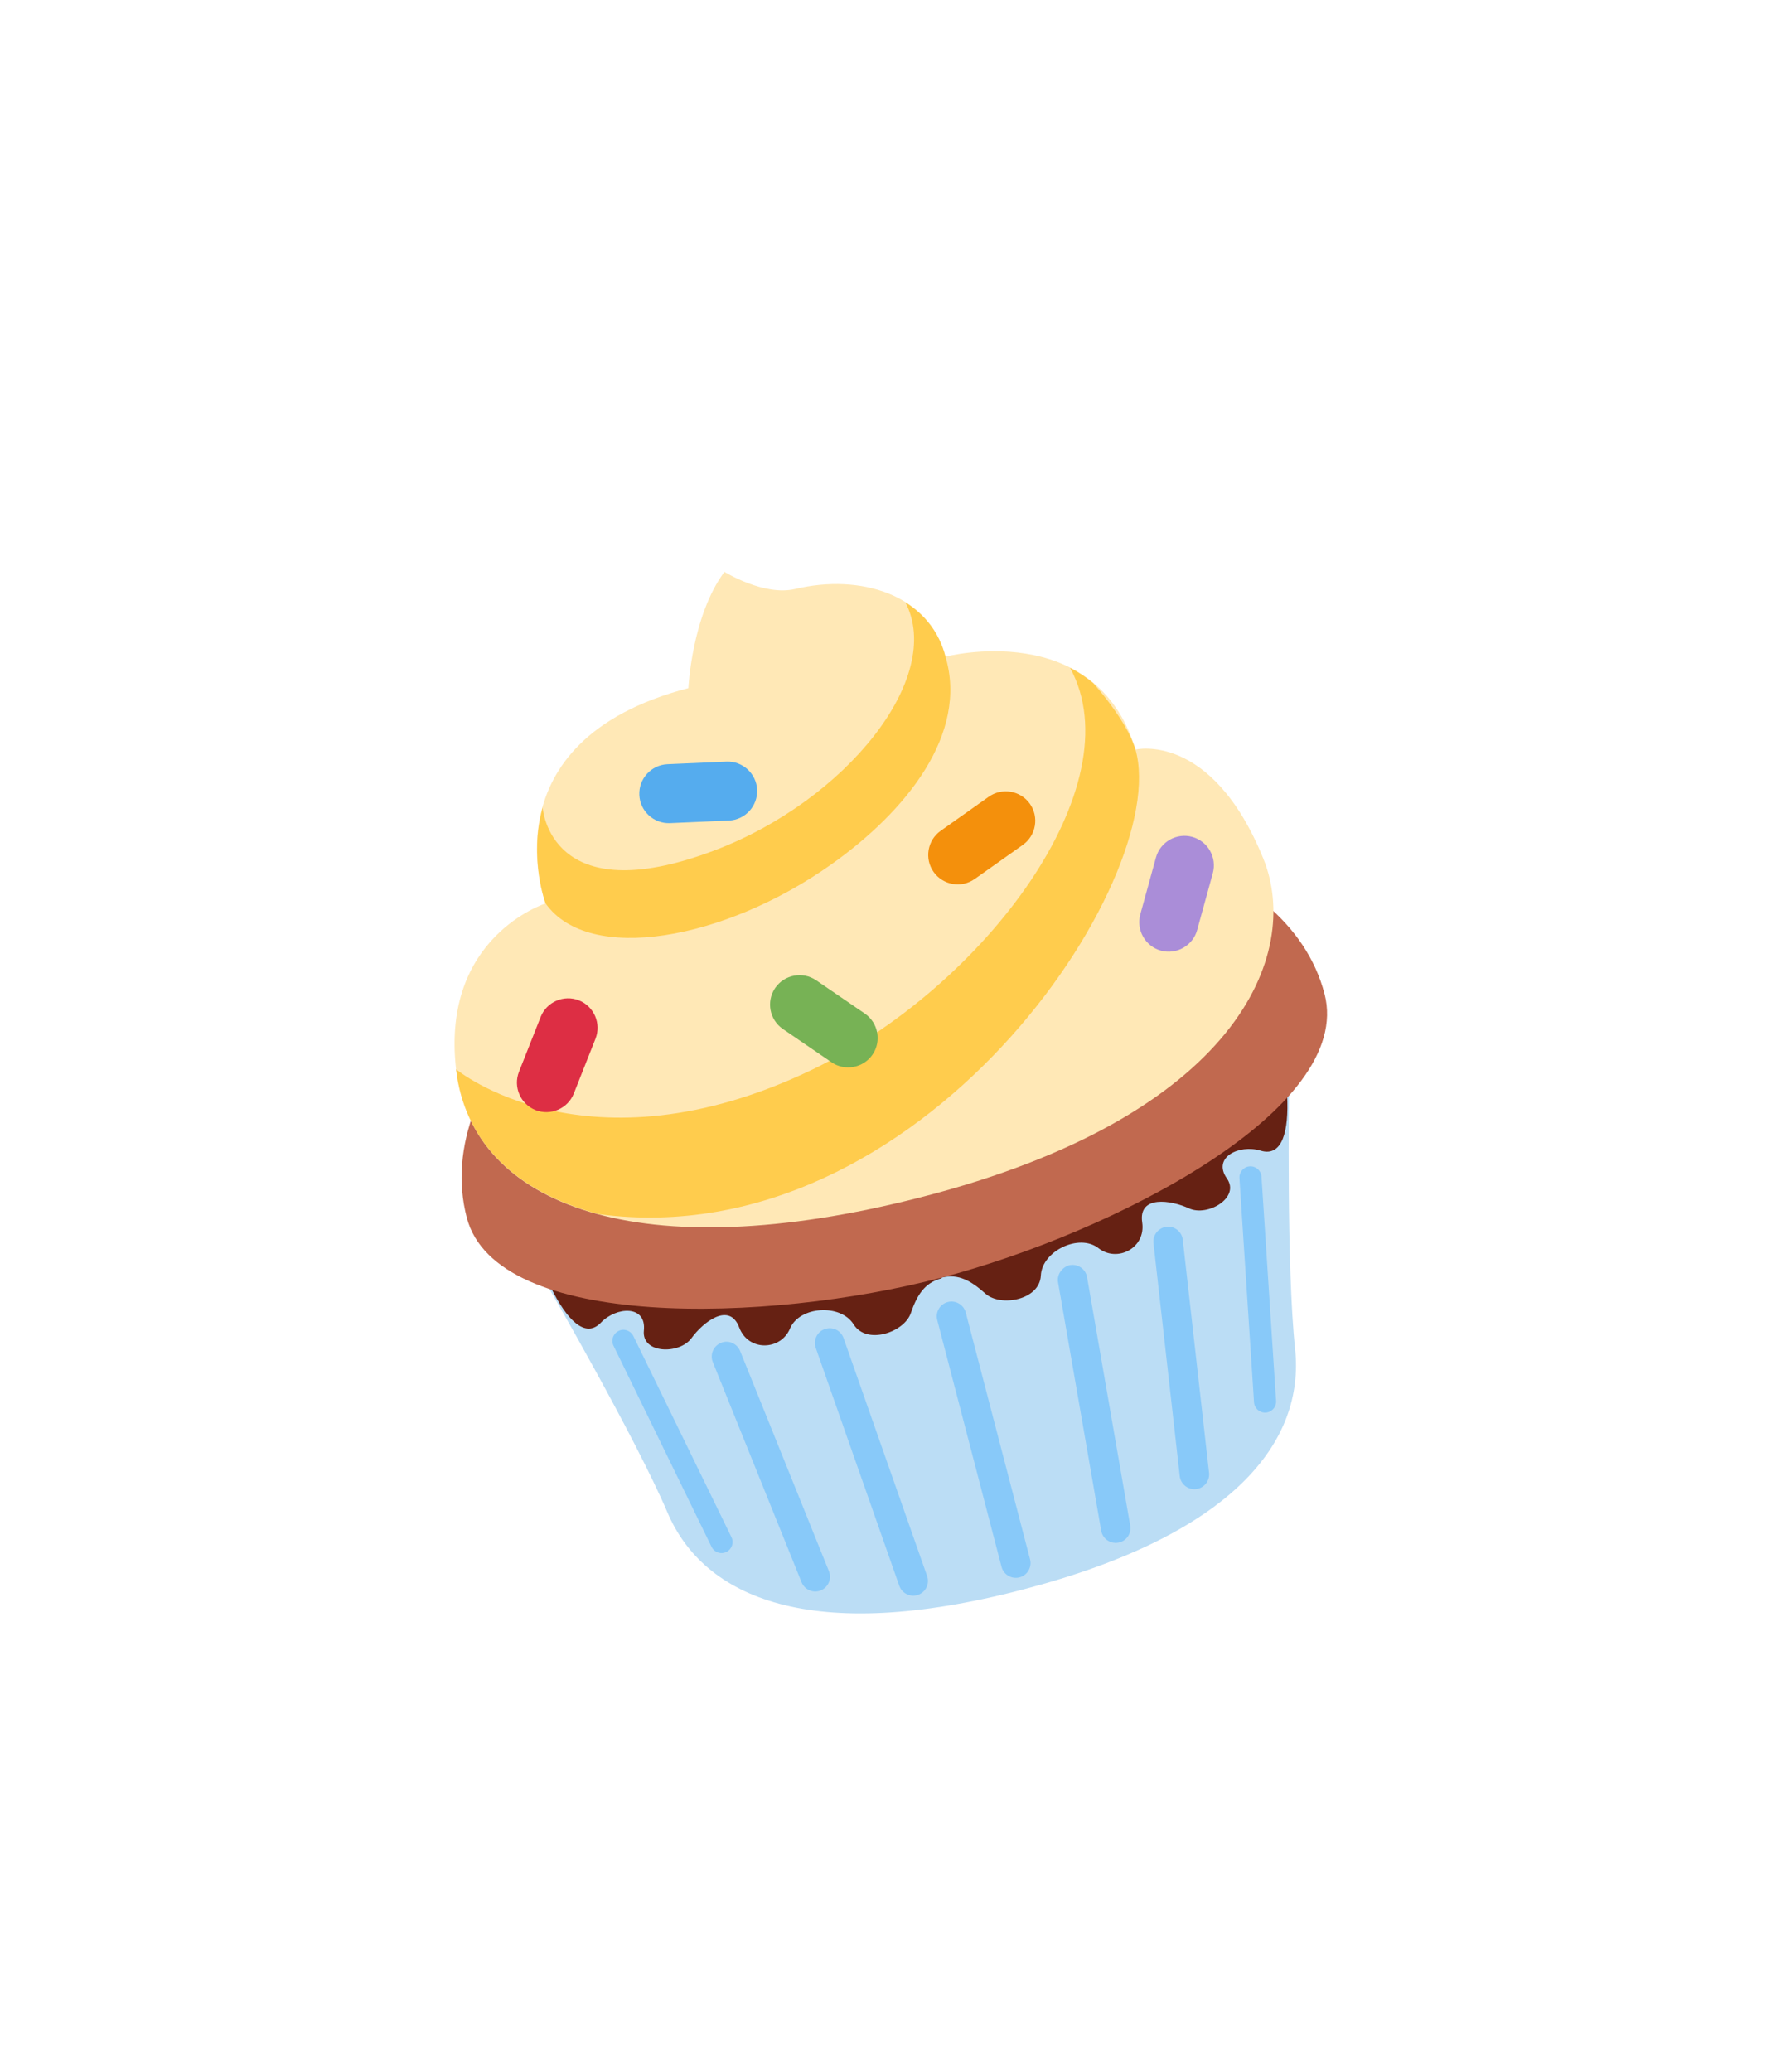 <svg width="135" height="157" viewBox="0 0 135 157" fill="none" xmlns="http://www.w3.org/2000/svg">
<g filter="url(#filter0_d_431_2194)">
<path d="M21.486 63.367C21.486 63.367 28.15 74.857 30.592 80.583C33.349 87.049 41.454 90.618 57.52 86.431C73.585 82.244 78.917 75.171 78.168 68.184C77.504 61.994 77.713 48.714 77.713 48.714L21.486 63.367Z" fill="#BBDDF5"/>
<path d="M21.742 63.518C22.97 66.013 24.367 67.439 25.547 66.207C26.727 64.976 29.006 64.86 28.806 66.801C28.621 68.582 31.518 68.621 32.419 67.375C33.284 66.182 35.285 64.593 36.035 66.575C36.732 68.415 39.187 68.317 39.881 66.656C40.593 64.956 43.714 64.747 44.705 66.337C45.697 67.926 48.54 66.926 49.034 65.497C49.501 64.144 50.077 63.181 51.372 62.844L51.36 62.798C52.658 62.46 53.64 63.066 54.708 64.018C55.836 65.022 58.806 64.509 58.896 62.638C58.986 60.767 61.812 59.426 63.263 60.563C64.681 61.673 66.869 60.56 66.579 58.615C66.266 56.519 68.788 56.926 70.126 57.548C71.521 58.196 74.03 56.747 73 55.284C71.875 53.688 73.923 52.676 75.554 53.175C77.185 53.673 77.708 51.747 77.562 48.97L21.742 63.518Z" fill="#662113"/>
<path d="M80.4 41.301C77.628 30.663 60.825 25.835 42.871 30.514C24.915 35.193 12.608 47.608 15.381 58.246C17.618 66.829 38.243 66.216 51.289 62.816C64.336 59.416 82.672 50.018 80.4 41.301Z" fill="#C1694F"/>
<path d="M57.279 85.504C56.682 85.659 56.072 85.301 55.916 84.704L51.043 66.007C50.888 65.41 51.246 64.799 51.843 64.644C52.44 64.488 53.05 64.846 53.206 65.443L58.079 84.141C58.234 84.737 57.876 85.348 57.279 85.504ZM42.078 86.537C41.541 86.677 40.972 86.4 40.759 85.874L34.031 69.193C33.801 68.621 34.077 67.969 34.649 67.737C35.214 67.495 35.871 67.783 36.103 68.355L42.832 85.036C43.062 85.609 42.786 86.26 42.214 86.492C42.17 86.511 42.123 86.525 42.078 86.537ZM49.502 86.856C48.947 87.001 48.362 86.698 48.167 86.144L41.833 68.116C41.629 67.537 41.935 66.895 42.518 66.693C43.117 66.486 43.738 66.795 43.943 67.377L50.276 85.405C50.481 85.984 50.174 86.626 49.592 86.828L49.502 86.856ZM34.902 83.638C34.523 83.737 34.117 83.559 33.938 83.194L26.503 67.954C26.299 67.539 26.472 67.039 26.888 66.836C27.289 66.62 27.803 66.805 28.009 67.22L35.444 82.46C35.648 82.876 35.475 83.376 35.059 83.579C35.007 83.606 34.954 83.625 34.902 83.638ZM70.819 78.786C70.767 78.799 70.714 78.808 70.66 78.815C70.048 78.885 69.494 78.443 69.425 77.83L67.433 60.176C67.363 59.562 67.816 59.023 68.418 58.94C69.031 58.871 69.585 59.313 69.654 59.925L71.646 77.579C71.708 78.138 71.347 78.648 70.819 78.786ZM64.854 82.855L64.762 82.874C64.155 82.982 63.575 82.572 63.47 81.966L60.199 63.14C60.091 62.531 60.563 61.951 61.107 61.848C61.714 61.741 62.294 62.151 62.399 62.756L65.67 81.582C65.773 82.161 65.41 82.71 64.854 82.855ZM76.102 72.996C76.052 73.008 75.999 73.018 75.947 73.02C75.484 73.05 75.085 72.701 75.055 72.24L73.95 55.256C73.92 54.795 74.281 54.392 74.729 54.365C75.192 54.334 75.591 54.683 75.621 55.144L76.726 72.129C76.754 72.537 76.485 72.896 76.102 72.996Z" fill="#88C9F9"/>
<path d="M34.912 9.324C34.912 9.324 37.908 11.185 40.273 10.622C45.206 9.449 50.432 11.011 51.667 15.749C51.667 15.749 63.044 12.784 66.072 22.789C66.072 22.789 71.839 21.39 75.762 31.054C78.692 38.272 73.829 50.557 49.775 56.713C28.569 62.14 15.77 57.437 14.571 47.006C13.418 36.96 21.354 34.446 21.354 34.446C21.354 34.446 16.685 22.169 32.18 18.133C32.18 18.133 32.433 12.67 34.912 9.324Z" fill="#FFE8B6"/>
<path d="M42.996 31.499C48.721 27.448 53.4 21.594 51.669 15.749C51.186 13.894 50.078 12.543 48.629 11.634C51.602 17.344 44.115 26.667 34.133 30.438C21.642 35.155 21.137 27.192 21.137 27.192L21.125 27.211C20.082 31.03 21.355 34.446 21.355 34.446C24.655 39.09 34.949 37.195 42.996 31.499Z" fill="#FFCC4D"/>
<path d="M66.072 22.79C65.979 22.484 65.856 22.227 65.748 21.946C65.116 20.547 63.92 18.945 62.87 17.759C62.309 17.293 61.723 16.905 61.111 16.596C66.004 25.542 54.576 40.814 41.502 47.069C24.46 55.219 14.572 47.009 14.572 47.009C15.193 52.424 18.969 56.276 25.398 57.988C49.865 61.24 68.832 32.593 66.072 22.79Z" fill="#FFCC4D"/>
<path d="M25.14 44.691L23.495 48.847C23.043 49.99 21.737 50.554 20.594 50.102C19.45 49.649 18.886 48.344 19.339 47.2L20.983 43.044C21.436 41.901 22.741 41.337 23.884 41.789C25.028 42.242 25.592 43.548 25.14 44.691Z" fill="#DD2E44"/>
<path d="M35.257 28.166L30.791 28.362C29.562 28.417 28.512 27.455 28.461 26.228C28.406 25 29.368 23.95 30.595 23.898L35.061 23.702C36.289 23.647 37.339 24.609 37.391 25.836C37.445 27.064 36.486 28.113 35.257 28.166Z" fill="#55ACEE"/>
<path d="M41.866 40.268L45.556 42.791C46.57 43.485 46.833 44.883 46.139 45.898C45.445 46.912 44.047 47.175 43.032 46.481L39.343 43.958C38.328 43.264 38.065 41.866 38.759 40.851C39.453 39.837 40.851 39.574 41.866 40.268Z" fill="#77B255"/>
<path d="M57.531 30.01L53.884 32.593C52.879 33.303 51.477 33.064 50.768 32.061C50.058 31.057 50.298 29.655 51.3 28.946L54.948 26.362C55.952 25.653 57.354 25.892 58.064 26.895C58.775 27.896 58.535 29.298 57.531 30.01Z" fill="#F4900C"/>
<path d="M71.932 32.151L70.745 36.46C70.419 37.644 69.182 38.348 67.997 38.021C66.813 37.695 66.11 36.458 66.436 35.273L67.622 30.964C67.949 29.78 69.186 29.076 70.37 29.403C71.555 29.729 72.257 30.964 71.932 32.151Z" fill="#AA8DD8"/>
</g>
<defs>
<filter id="filter0_d_431_2194" x="0.457" y="9.324" width="134.135" height="146.912" filterUnits="userSpaceOnUse" color-interpolation-filters="sRGB">
<feFlood flood-opacity="0" result="BackgroundImageFix"/>
<feColorMatrix in="SourceAlpha" type="matrix" values="0 0 0 0 0 0 0 0 0 0 0 0 0 0 0 0 0 0 127 0" result="hardAlpha"/>
<feOffset dx="20" dy="34"/>
<feGaussianBlur stdDeviation="17"/>
<feComposite in2="hardAlpha" operator="out"/>
<feColorMatrix type="matrix" values="0 0 0 0 0 0 0 0 0 0 0 0 0 0 0 0 0 0 0.12 0"/>
<feBlend mode="normal" in2="BackgroundImageFix" result="effect1_dropShadow_431_2194"/>
<feBlend mode="normal" in="SourceGraphic" in2="effect1_dropShadow_431_2194" result="shape"/>
</filter>
</defs>
</svg>
